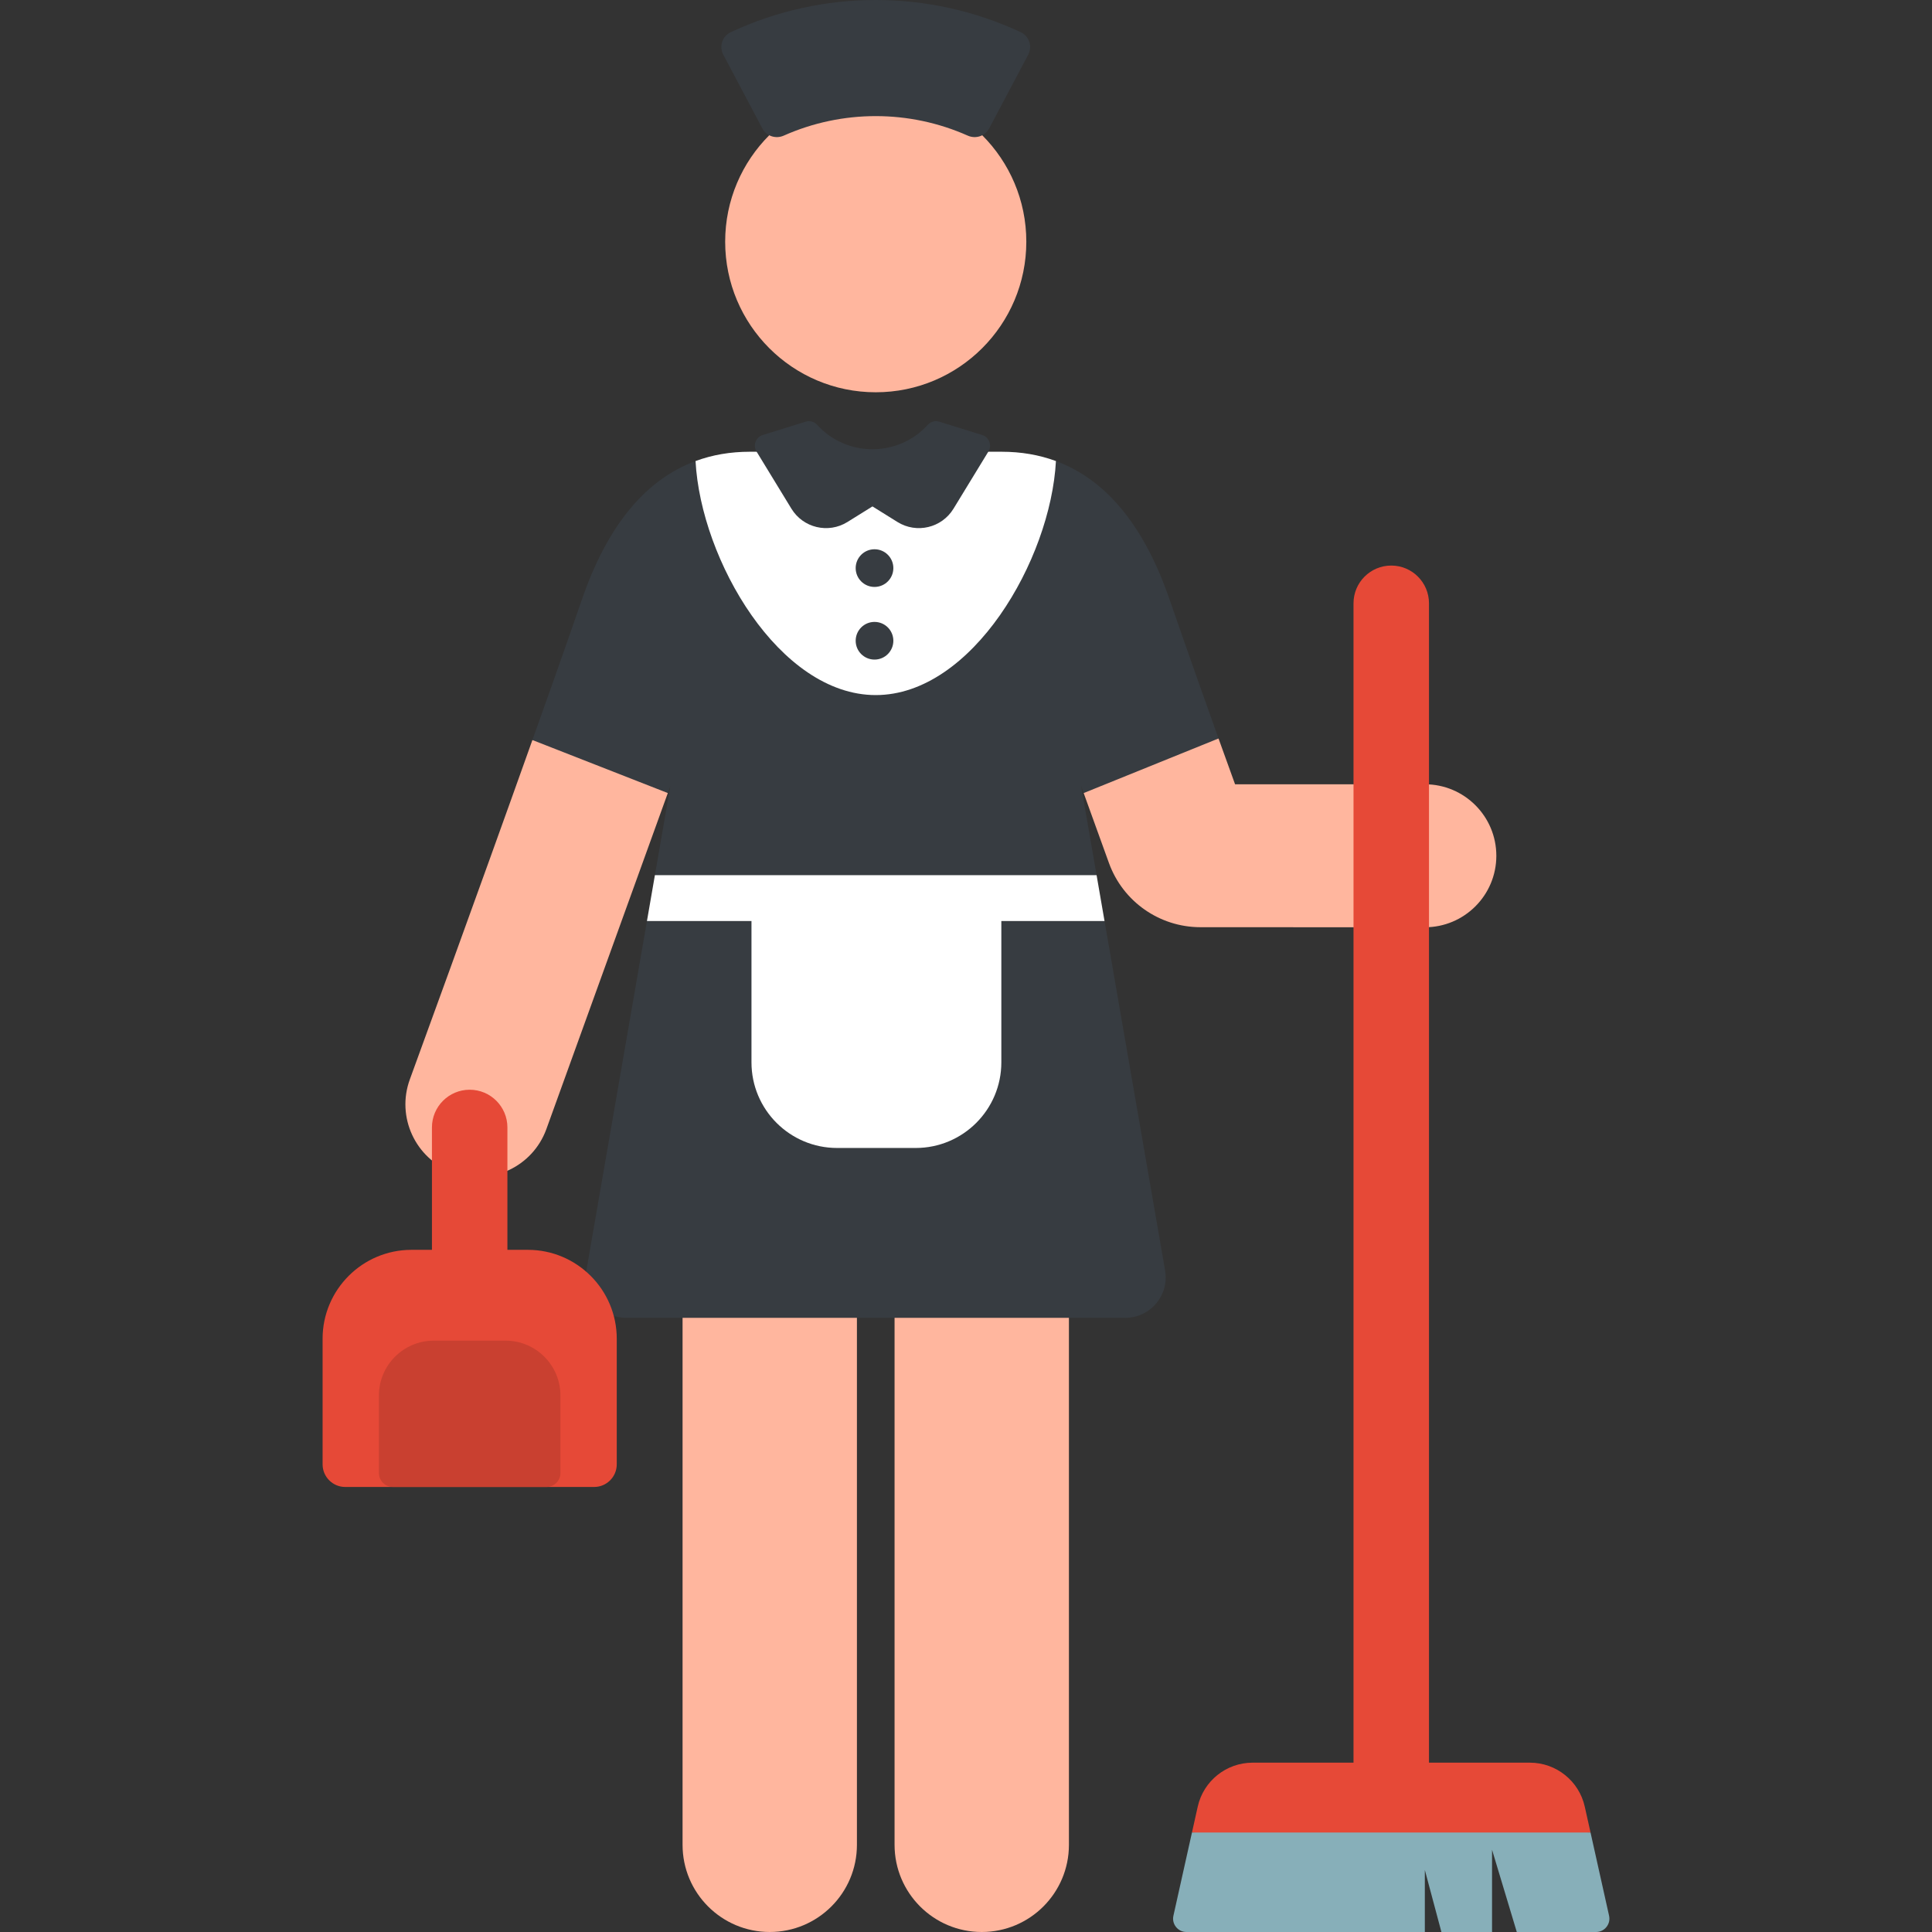 <svg id="Layer_1" enable-background="new 0 0 512 512" height="512" viewBox="0 0 512 512" width="512" xmlns="http://www.w3.org/2000/svg"><rect x="0" y="0" width="512" height="512" fill="#333333" stroke="none"/><g><g><path d="m377.597 207.842h-50.291c-2.656-7.356-4.384-12.139-4.384-12.139l-23.063-1.386-12.674 15.852 6.695 18.527c3.69 10.212 13.382 17.017 24.24 17.021l59.477.02c10.464 0 18.947-8.483 18.947-18.947 0-10.465-8.483-18.948-18.947-18.948z" fill="#ffb69e"/><g><path d="m166.323 192.3-25.23 3.815c-14.822 41.614-32.241 89.275-32.481 89.933-3.652 9.986 1.484 21.042 11.471 24.693 9.962 3.644 21.035-1.464 24.694-11.471.238-.651 32.2-89.103 32.2-89.103z" fill="#ffb69e"/><g id="XMLID_345_"><g id="XMLID_347_"><path d="m203.99 512c-12.76 0-23.104-10.344-23.104-23.104v-184.671c0-12.76 10.344-23.104 23.104-23.104s23.104 10.344 23.104 23.104v184.672c0 12.759-10.344 23.103-23.104 23.103z" fill="#ffb69e"/></g><g id="XMLID_346_"><path d="m260.173 512c-12.76 0-23.104-10.344-23.104-23.104v-184.671c0-12.76 10.344-23.104 23.104-23.104s23.104 10.344 23.104 23.104v184.672c-.001 12.759-10.345 23.103-23.104 23.103z" fill="#ffb69e"/></g></g><g><path d="m286.515 208.314s.24.664.67 1.855l35.737-14.466s-8.306-23.242-12.969-36.813c-6.699-19.492-16.796-31.779-30.117-36.705-4.443-1.643-9.246 6.652-14.4 6.652h-66.708c-5.152 0-9.952-8.296-14.393-6.655-13.325 4.925-23.424 17.212-30.124 36.707-4.664 13.572-13.117 37.227-13.117 37.227l35.884 14.053c.429-1.189.669-1.852.669-1.852-.643 3.711-4.091 23.609-4.091 23.609l1.504 6.262-3.612 5.898s-14.245 82.203-16.05 92.615c-1.136 6.553 3.937 12.535 10.538 12.535h132.289c6.636 0 11.673-5.986 10.538-12.535-1.777-10.252-16.05-92.615-16.05-92.615l-3.607-5.514 1.5-6.646c.001.001-3.448-19.899-4.091-23.612z" fill="#373c41"/></g><circle cx="232.081" cy="64.054" fill="#ffb69e" r="39.903"/><path d="m232.081 184.204c25.509 0 46.349-35.773 47.754-62.02-4.443-1.643-9.246-2.468-14.4-2.468h-66.708c-5.154 0-9.957.825-14.4 2.468 1.406 26.247 22.245 62.02 47.754 62.02z" fill="#fff"/><g><path d="m270.511 8.533c-24.349-11.377-52.51-11.377-76.859 0-2.242 1.048-3.127 3.784-1.969 5.971 3.446 6.509 6.893 13.018 10.339 19.527 1.083 2.046 3.563 2.852 5.678 1.911 15.516-6.897 33.245-6.897 48.761 0 2.116.941 4.595.135 5.678-1.911 3.446-6.509 6.893-13.018 10.339-19.527 1.16-2.187.275-4.923-1.967-5.971z" fill="#373c41"/></g><g><path d="m245.854 112.595c-7.821 8.612-21.468 8.612-29.289 0-.774-.852-1.965-1.188-3.064-.846l-11.377 3.538c-1.838.572-2.648 2.72-1.645 4.363l9.252 15.158c3.112 5.098 9.784 6.681 14.854 3.523l6.624-4.126 6.624 4.126c5.07 3.158 11.743 1.575 14.854-3.523l9.252-15.158c1.003-1.643.193-3.791-1.645-4.363l-11.377-3.538c-1.099-.342-2.29-.006-3.063.846z" fill="#373c41"/></g><g><path d="m231.755 145.56c-2.757 0-4.992 2.235-4.992 4.992s2.235 4.992 4.992 4.992 4.992-2.235 4.992-4.992c0-2.758-2.235-4.992-4.992-4.992z" fill="#373c41"/></g><g><path d="m231.755 164.813c-2.757 0-4.992 2.235-4.992 4.992s2.235 4.992 4.992 4.992 4.992-2.235 4.992-4.992-2.235-4.992-4.992-4.992z" fill="#373c41"/></g><g><path d="m290.607 231.927h-117.052l-2.107 12.16h27.701v37.44c0 12.536 10.163 22.698 22.698 22.698h20.821c12.536 0 22.698-10.162 22.698-22.698v-37.44h27.348z" fill="#fff"/></g></g></g><g><g><path d="m368.695 487.021c-5.522 0-10-4.477-10-10v-317.141c0-5.523 4.478-10 10-10s10 4.477 10 10v317.141c0 5.523-4.477 10-10 10z" fill="#e64937"/></g><path d="m419.982 478.793c-1.519-6.818-7.568-11.667-14.553-11.667h-73.47c-6.985 0-13.033 4.849-14.552 11.667l-1.524 6.84 52.812 8.146 52.812-8.146z" fill="#e64937"/><path d="m377.597 495.563 4.393 16.437h13.417v-21.8l6.559 21.8h21.004c2.264 0 3.945-2.097 3.453-4.307l-4.916-22.06h-105.624l-4.916 22.06c-.492 2.21 1.189 4.307 3.453 4.307h63.177z" fill="#87afb9"/></g><path d="m139.894 331.219h-5.426v-32.43c0-5.523-4.478-10-10-10s-10 4.477-10 10v32.43h-5.425c-12.987 0-23.553 10.565-23.553 23.552v33.293c0 3.313 2.687 6 6 6h65.955c3.313 0 6-2.687 6-6v-33.293c.001-12.986-10.564-23.552-23.551-23.552z" fill="#e64937"/><g><path d="m104.12 394.064c-2.045 0-3.702-1.658-3.702-3.702v-20.543c0-8.013 6.519-14.533 14.533-14.533h19.036c8.013 0 14.533 6.519 14.533 14.533v20.543c0 2.045-1.658 3.702-3.702 3.702z" fill="#c94030"/></g></g></svg>